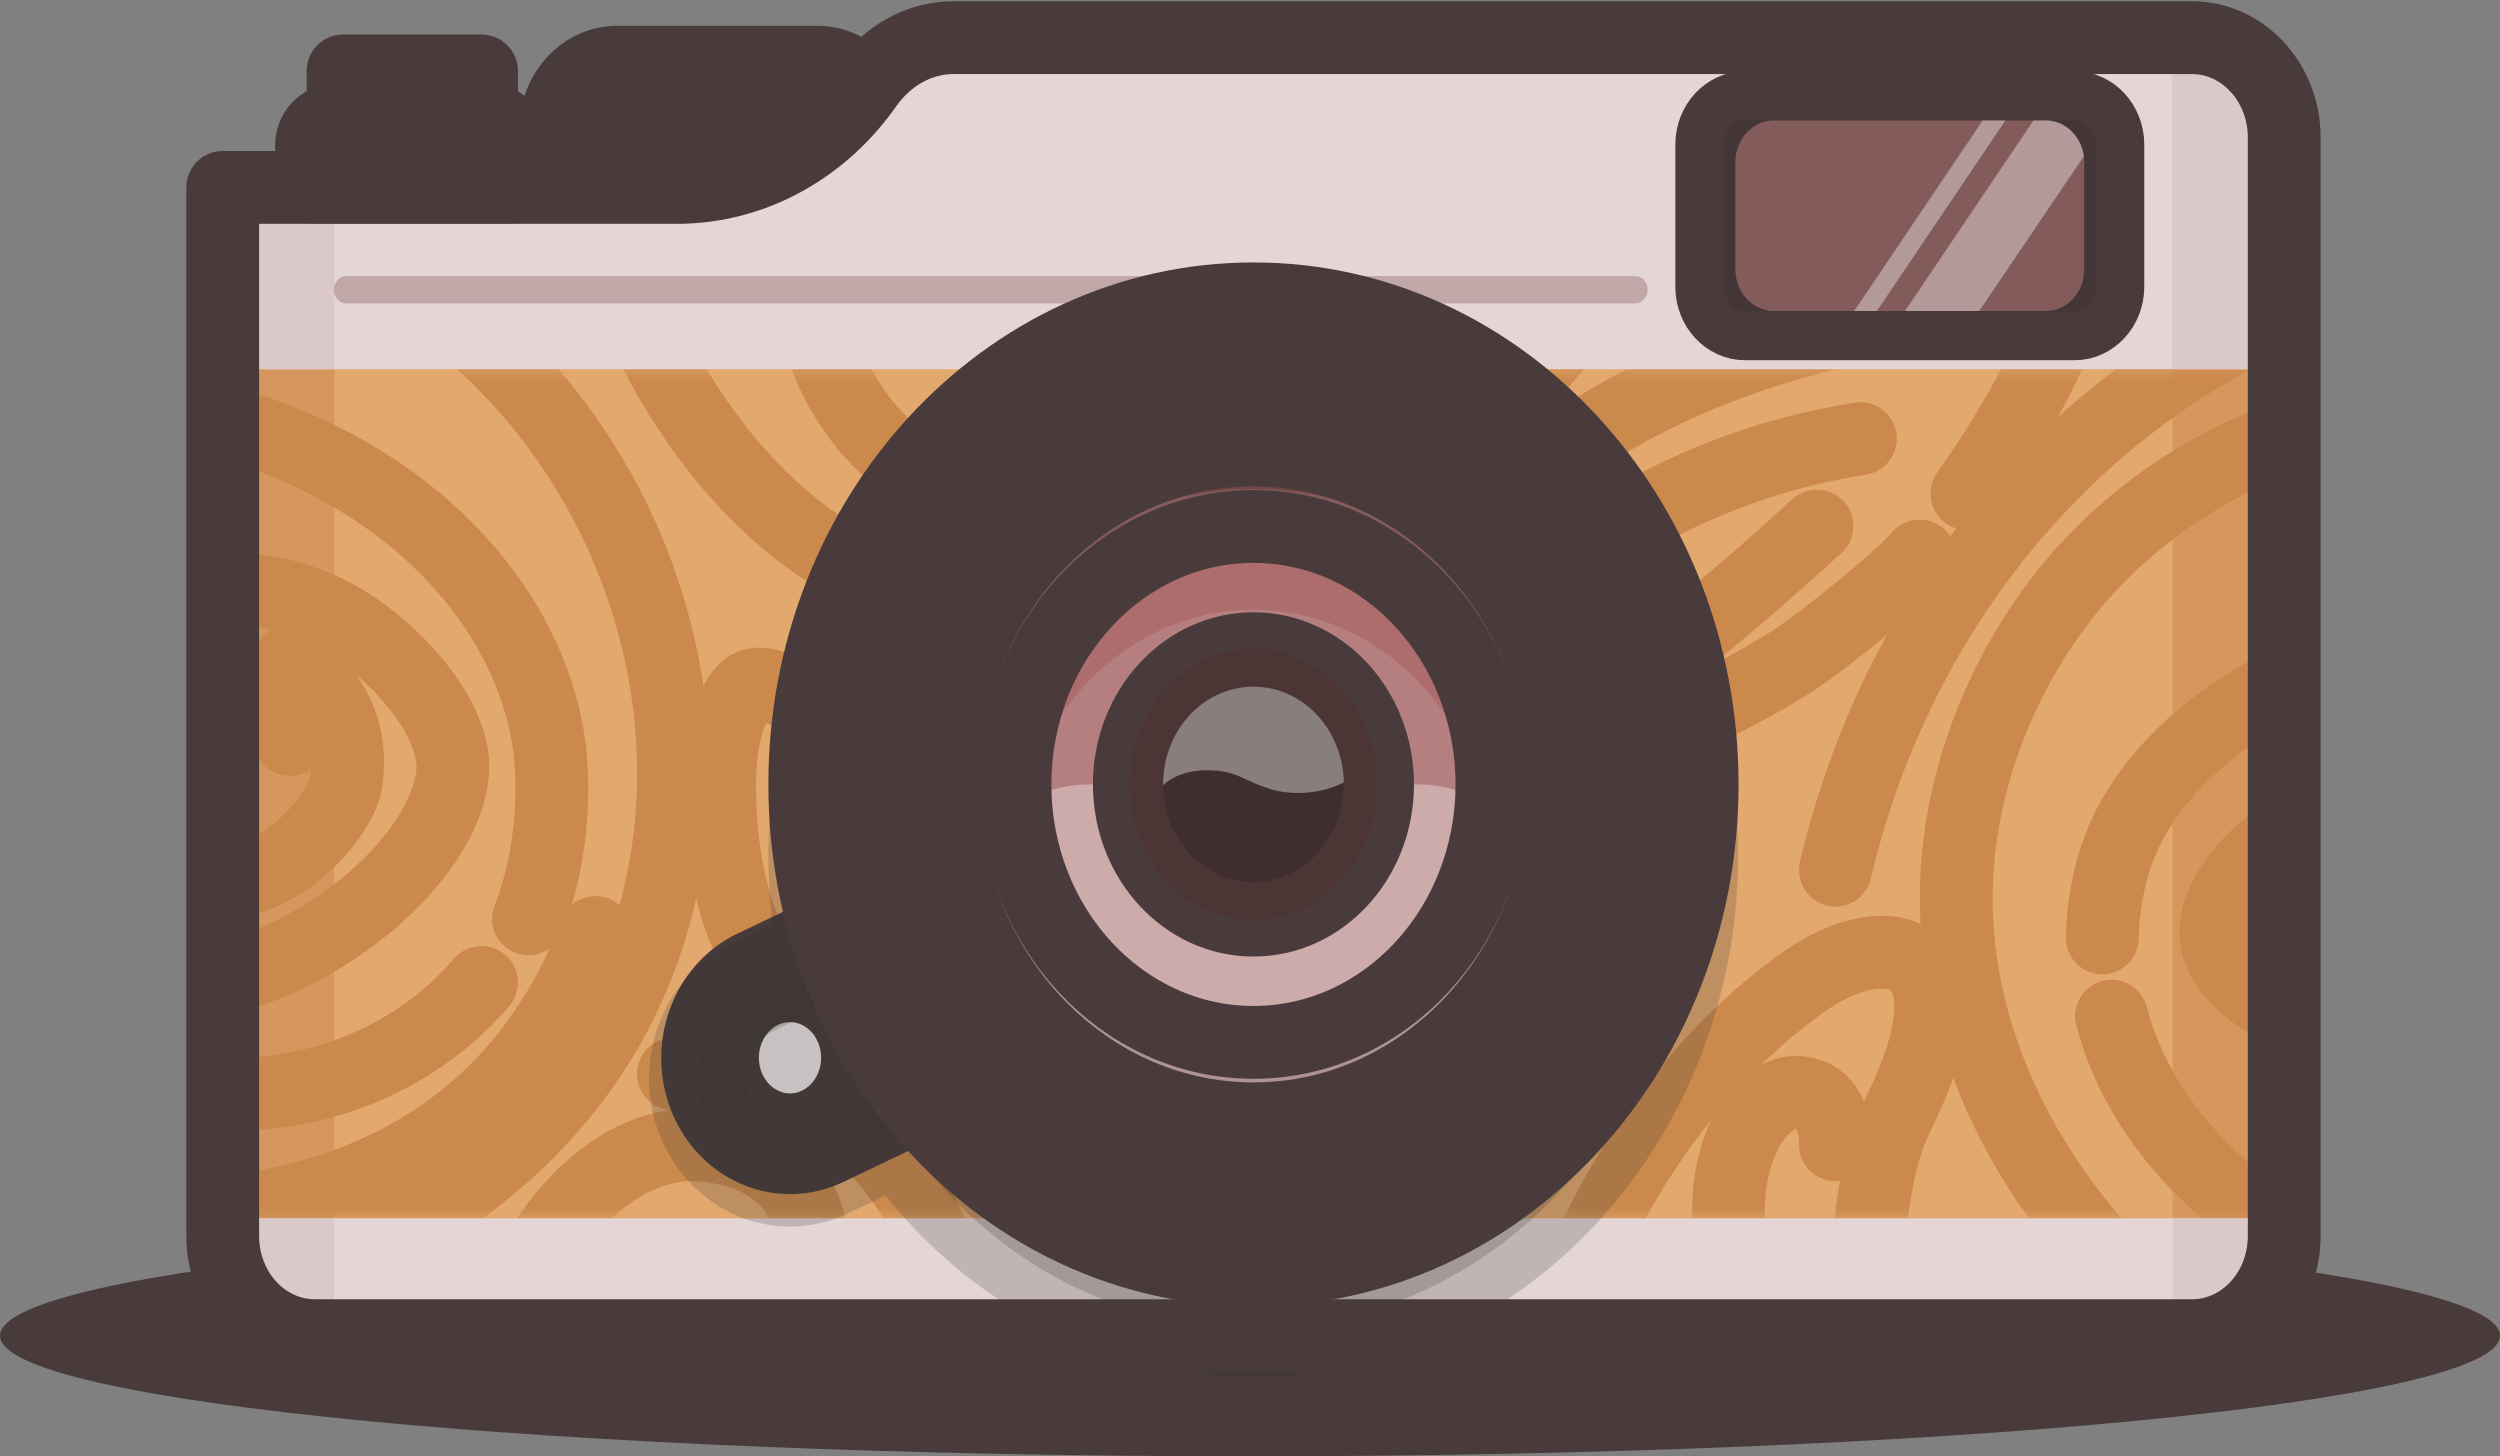 <svg width="206" height="120" viewBox="0 0 206 120" fill="none" xmlns="http://www.w3.org/2000/svg">
<rect x="0" y="0" width="206" height="120" fill="#808080" stroke="none"/>
<path d="M103 120C159.885 120 206 115.549 206 110.059C206 104.568 159.885 100.117 103 100.117C46.115 100.117 0 104.568 0 110.059C0 115.549 46.115 120 103 120Z" fill="#493B3B"/>
<path d="M72.417 15.41H45.795V10.61C45.795 7.594 48.077 5.125 50.866 5.125H67.346C70.135 5.125 72.417 7.594 72.417 10.61V15.41Z" fill="#C1A7A7"/>
<path d="M72.417 15.41H45.795V10.61C45.795 7.594 48.077 5.125 50.866 5.125H67.346C70.135 5.125 72.417 7.594 72.417 10.61V15.41Z" stroke="#493B3B" stroke-width="6" stroke-miterlimit="10" stroke-linecap="round" stroke-linejoin="round"/>
<path d="M70.927 6.257V15.409" stroke="#493B3B" stroke-width="4" stroke-miterlimit="10" stroke-linecap="round" stroke-linejoin="round"/>
<path d="M68.075 6.257V15.409" stroke="#493B3B" stroke-width="4" stroke-miterlimit="10" stroke-linecap="round" stroke-linejoin="round"/>
<path d="M65.223 6.257V15.409" stroke="#493B3B" stroke-width="4" stroke-miterlimit="10" stroke-linecap="round" stroke-linejoin="round"/>
<path d="M62.37 6.257V15.409" stroke="#493B3B" stroke-width="4" stroke-miterlimit="10" stroke-linecap="round" stroke-linejoin="round"/>
<path d="M59.518 6.257V15.409" stroke="#493B3B" stroke-width="4" stroke-miterlimit="10" stroke-linecap="round" stroke-linejoin="round"/>
<path d="M56.666 6.257V15.409" stroke="#493B3B" stroke-width="4" stroke-miterlimit="10" stroke-linecap="round" stroke-linejoin="round"/>
<path d="M53.813 6.257V15.409" stroke="#493B3B" stroke-width="4" stroke-miterlimit="10" stroke-linecap="round" stroke-linejoin="round"/>
<path d="M50.961 6.257V15.409" stroke="#493B3B" stroke-width="4" stroke-miterlimit="10" stroke-linecap="round" stroke-linejoin="round"/>
<path d="M48.109 6.257V15.409" stroke="#493B3B" stroke-width="4" stroke-miterlimit="10" stroke-linecap="round" stroke-linejoin="round"/>
<path d="M180.614 3.103H78.565C75.745 3.103 73.146 4.577 71.434 6.977C67.853 12.119 62.148 15.444 55.747 15.444H18.35V101.831C18.35 106.391 21.741 110.059 25.956 110.059H180.614C184.829 110.059 188.22 106.391 188.22 101.831V11.33C188.22 6.771 184.798 3.103 180.614 3.103Z" fill="#E2A86D"/>
<path d="M27.541 30.425H18.35V100.391H27.541V30.425Z" fill="#D6975F"/>
<path d="M188.221 30.425H179.03V100.391H188.221V30.425Z" fill="#D6975F"/>
<mask id="mask0" mask-type="alpha" maskUnits="userSpaceOnUse" x="18" y="30" width="171" height="71">
<path d="M188.22 30.356H18.35V100.426H188.22V30.356Z" fill="#E2A86D"/>
</mask>
<g mask="url(#mask0)">
<path d="M33.372 23.363C51.12 34.71 59.296 56.821 53.813 75.812C47.348 98.266 25.164 104.779 23.864 105.122" stroke="#CC894C" stroke-width="6" stroke-miterlimit="10" stroke-linecap="round" stroke-linejoin="round"/>
<path d="M39.679 80.954C32.073 89.867 18.033 93.433 5.324 86.611" stroke="#CC894C" stroke-width="6" stroke-miterlimit="10" stroke-linecap="round" stroke-linejoin="round"/>
<path d="M9.603 33.133C28.84 34.881 43.197 47.085 45.257 61.414C45.352 62.169 46.239 68.819 43.545 75.709" stroke="#CC894C" stroke-width="6" stroke-miterlimit="10" stroke-linecap="round" stroke-linejoin="round"/>
<path d="M6.275 53.701C13.881 47.873 20.98 47.257 27.572 50.719C32.199 53.187 37.936 59.289 37.27 63.986C36.129 72.213 23.135 81.88 11.948 81.469" stroke="#CC894C" stroke-width="6" stroke-miterlimit="10" stroke-linecap="round" stroke-linejoin="round"/>
<path d="M23.864 54.421C24.752 55.175 29.569 58.123 28.491 64.603C28.143 66.728 23.167 74.235 14.832 72.727" stroke="#CC894C" stroke-width="6" stroke-miterlimit="10" stroke-linecap="round" stroke-linejoin="round"/>
<path d="M10.078 62.443C14.42 58.98 20.98 55.69 23.864 60.934" stroke="#CC894C" stroke-width="6" stroke-miterlimit="10" stroke-linecap="round" stroke-linejoin="round"/>
<path d="M10.078 99.98C13.184 100.255 31.28 101.489 42.88 87.639C45.89 84.04 47.824 80.2 49.06 76.841" stroke="#CC894C" stroke-width="6" stroke-miterlimit="10" stroke-linecap="round" stroke-linejoin="round"/>
<path d="M51.437 23.363C53.687 29.088 59.581 41.6 71.878 47.531C90.386 56.478 116.342 47.119 132.727 22.334" stroke="#CC894C" stroke-width="6" stroke-miterlimit="10" stroke-linecap="round" stroke-linejoin="round"/>
<path d="M66.649 23.877C66.871 25.728 67.79 31.487 72.353 36.218C78.502 42.594 86.33 41.977 87.566 41.874" stroke="#CC894C" stroke-width="6" stroke-miterlimit="10" stroke-linecap="round" stroke-linejoin="round"/>
<path d="M70.388 87.296C65.952 84.177 59.296 79.103 59.296 64.637C59.296 59.872 60.659 57.198 61.705 56.581C65.35 54.456 77.012 68.614 91.844 72.727C103.38 75.95 122.554 68.202 149.714 43.349" stroke="#CC894C" stroke-width="6" stroke-miterlimit="10" stroke-linecap="round" stroke-linejoin="round"/>
<path d="M158.842 25.934C148.89 27.305 129.083 31.796 116.533 49.073C115.835 49.999 108.293 60.489 110.353 62.957C111.715 64.568 122.047 47.119 141.601 39.338C146.323 37.452 150.443 36.595 153.296 36.15" stroke="#CC894C" stroke-width="6" stroke-miterlimit="10" stroke-linecap="round" stroke-linejoin="round"/>
<path d="M40.027 114.892C42.341 102.825 49.345 94.667 56.666 94.324C56.919 94.324 63.004 94.118 65.698 98.438C68.931 103.648 66.237 113.864 57.141 122.091" stroke="#CC894C" stroke-width="6" stroke-miterlimit="10" stroke-linecap="round" stroke-linejoin="round"/>
<path d="M55.493 88.496C64.145 87.536 71.878 92.267 75.871 99.775C80.974 109.27 80.118 120.754 70.896 128.262" stroke="#CC894C" stroke-width="6" stroke-miterlimit="10" stroke-linecap="round" stroke-linejoin="round"/>
<path d="M158.176 45.817C156.813 47.496 149.936 53.118 147.242 54.764C133.234 63.334 131.301 58.74 117.452 75.709C109.972 84.862 103.475 107.213 92.288 122.605" stroke="#CC894C" stroke-width="6" stroke-miterlimit="10" stroke-linecap="round" stroke-linejoin="round"/>
<path d="M173.23 12.667C172.977 21.649 168.571 31.487 162.074 40.675" stroke="#CC894C" stroke-width="6" stroke-miterlimit="10" stroke-linecap="round" stroke-linejoin="round"/>
<path d="M196.873 33.647C193.925 34.093 176.621 37.109 166.923 53.701C165.687 55.792 161.567 63.06 161.219 72.727C160.617 89.422 171.645 105.979 188.791 115.406" stroke="#CC894C" stroke-width="6" stroke-miterlimit="10" stroke-linecap="round" stroke-linejoin="round"/>
<path d="M173.991 83.731C176.78 94.392 186.826 103.066 199.249 106.185" stroke="#CC894C" stroke-width="6" stroke-miterlimit="10" stroke-linecap="round" stroke-linejoin="round"/>
<path d="M197.348 53.187C187.143 55.244 176.589 62.271 174.086 71.459C173.547 73.413 173.262 75.367 173.23 77.286" stroke="#CC894C" stroke-width="6" stroke-miterlimit="10" stroke-linecap="round" stroke-linejoin="round"/>
<path d="M125.09 122.606C129.051 97.958 141.76 85.788 148.605 80.92C155.641 75.95 163.247 78.006 156.433 91.753C151.616 101.489 156.718 115.407 145.975 124.148" stroke="#CC894C" stroke-width="6" stroke-miterlimit="10" stroke-linecap="round" stroke-linejoin="round"/>
<path d="M200.676 63.985C188.886 65.871 182.041 72.727 182.611 77.355C183.086 81.16 188.696 84.382 195.446 85.582" stroke="#CC894C" stroke-width="6" stroke-miterlimit="10" stroke-linecap="round" stroke-linejoin="round"/>
<path d="M151.236 71.699C152.63 65.734 156.275 53.701 165.973 42.389C176.748 29.808 189.013 25.077 194.496 23.363" stroke="#CC894C" stroke-width="6" stroke-miterlimit="10" stroke-linecap="round" stroke-linejoin="round"/>
<path d="M142.52 101.729C141.918 95.558 144.327 90.827 147.369 90.073C147.908 89.936 151.236 89.627 151.236 94.324" stroke="#CC894C" stroke-width="6" stroke-miterlimit="10" stroke-linecap="round" stroke-linejoin="round"/>
</g>
<path d="M68.17 94.701L84.111 87.091L77.963 72.041L62.022 79.652C58.187 81.503 56.444 86.337 58.124 90.484C59.835 94.667 64.335 96.518 68.17 94.701Z" fill="#E5D6D6"/>
<path d="M68.17 94.701L84.111 87.091L77.963 72.041L62.022 79.652C58.187 81.503 56.444 86.337 58.124 90.484C59.835 94.667 64.335 96.518 68.17 94.701Z" stroke="#493B3B" stroke-width="6" stroke-miterlimit="10" stroke-linecap="round" stroke-linejoin="round"/>
<path d="M65.096 92.096C67.617 92.096 69.66 89.885 69.66 87.159C69.66 84.433 67.617 82.223 65.096 82.223C62.576 82.223 60.532 84.433 60.532 87.159C60.532 89.885 62.576 92.096 65.096 92.096Z" fill="#EFE6E6"/>
<path d="M65.096 92.096C67.617 92.096 69.66 89.885 69.66 87.159C69.66 84.433 67.617 82.223 65.096 82.223C62.576 82.223 60.532 84.433 60.532 87.159C60.532 89.885 62.576 92.096 65.096 92.096Z" stroke="#493B3B" stroke-width="4" stroke-miterlimit="10" stroke-linecap="round" stroke-linejoin="round"/>
<path d="M18.35 100.392V101.797C18.35 106.356 21.741 110.024 25.956 110.024H180.614C184.829 110.024 188.22 106.356 188.22 101.797V100.392H18.35Z" fill="#E5D6D6"/>
<path opacity="0.2" d="M103.285 31.419C83.414 31.419 67.314 48.902 67.314 70.43C67.314 73.173 67.568 75.847 68.075 78.452L62.022 81.331C58.187 83.183 56.444 88.016 58.124 92.164C59.835 96.312 64.304 98.198 68.138 96.381L74.223 93.467C80.752 103.168 91.337 109.442 103.254 109.442C123.125 109.442 139.224 91.958 139.224 70.43C139.256 48.902 123.156 31.419 103.285 31.419Z" fill="#2D2D2D" stroke="#2D2D2D" stroke-width="8" stroke-miterlimit="10" stroke-linecap="round" stroke-linejoin="round"/>
<path d="M180.614 110.059H179.03V100.426H188.221V101.831C188.221 106.356 184.798 110.059 180.614 110.059Z" fill="#DBC8C8"/>
<path d="M25.956 110.059H27.541V100.426H18.35V101.831C18.35 106.356 21.741 110.059 25.956 110.059Z" fill="#DBC8C8"/>
<path d="M180.614 3H78.565C75.745 3 73.114 4.474 71.434 6.908C67.853 12.084 62.148 15.41 55.747 15.41H18.35V30.424H188.22V11.262C188.22 6.702 184.798 3 180.614 3Z" fill="#E5D6D6"/>
<path d="M27.541 15.752H18.35V30.425H27.541V15.752Z" fill="#DBC8C8"/>
<path d="M134.724 25.008H28.555C27.984 25.008 27.509 24.494 27.509 23.877C27.509 23.26 27.984 22.746 28.555 22.746H134.724C135.294 22.746 135.77 23.26 135.77 23.877C135.77 24.494 135.294 25.008 134.724 25.008Z" fill="#C1A7A7"/>
<path d="M180.583 3H178.998V30.424H188.189V11.227C188.189 6.702 184.798 3 180.583 3Z" fill="#DBC8C8"/>
<path d="M103.285 103.648C123.151 103.648 139.256 86.182 139.256 64.637C139.256 43.092 123.151 25.625 103.285 25.625C83.419 25.625 67.314 43.092 67.314 64.637C67.314 86.182 83.419 103.648 103.285 103.648Z" fill="#E5D6D6"/>
<path d="M103.285 95.832C119.213 95.832 132.125 81.866 132.125 64.637C132.125 47.408 119.213 33.441 103.285 33.441C87.357 33.441 74.445 47.408 74.445 64.637C74.445 81.866 87.357 95.832 103.285 95.832Z" fill="#845B5B"/>
<path d="M103.285 40.297C118.117 40.297 130.382 52.467 131.935 68.065C132.062 66.934 132.125 65.802 132.125 64.637C132.125 47.428 119.195 33.441 103.285 33.441C87.376 33.441 74.445 47.428 74.445 64.637C74.445 65.802 74.509 66.934 74.635 68.065C76.188 52.467 88.453 40.297 103.285 40.297Z" fill="#704848"/>
<path d="M180.614 3.103H78.565C75.745 3.103 73.146 4.577 71.434 6.977C67.853 12.119 62.148 15.444 55.747 15.444H18.35V101.831C18.35 106.391 21.741 110.059 25.956 110.059H180.614C184.829 110.059 188.22 106.391 188.22 101.831V11.33C188.22 6.771 184.798 3.103 180.614 3.103Z" stroke="#493B3B" stroke-width="6" stroke-miterlimit="10" stroke-linecap="round" stroke-linejoin="round"/>
<path d="M103.285 99.774C121.226 99.774 135.77 84.043 135.77 64.637C135.77 45.231 121.226 29.499 103.285 29.499C85.344 29.499 70.801 45.231 70.801 64.637C70.801 84.043 85.344 99.774 103.285 99.774Z" stroke="#493B3B" stroke-width="3" stroke-miterlimit="10" stroke-linecap="round" stroke-linejoin="round"/>
<path d="M103.285 95.832C119.213 95.832 132.125 81.866 132.125 64.637C132.125 47.408 119.213 33.441 103.285 33.441C87.357 33.441 74.445 47.408 74.445 64.637C74.445 81.866 87.357 95.832 103.285 95.832Z" stroke="#493B3B" stroke-width="8" stroke-miterlimit="10" stroke-linecap="round" stroke-linejoin="round"/>
<path d="M103.285 85.891C114.137 85.891 122.934 76.375 122.934 64.637C122.934 52.899 114.137 43.383 103.285 43.383C92.433 43.383 83.636 52.899 83.636 64.637C83.636 76.375 92.433 85.891 103.285 85.891Z" fill="#B57F7F"/>
<path opacity="0.34" d="M116.818 64.637C126.325 64.637 131.555 76.635 125.47 84.519C120.177 91.41 112.191 95.832 103.285 95.832C94.38 95.832 86.393 91.444 81.101 84.519C75.016 76.601 80.277 64.637 89.753 64.637H116.818Z" fill="white"/>
<path d="M103.285 50.239C113.046 50.239 121.16 57.986 122.681 68.065C122.839 66.934 122.934 65.802 122.934 64.637C122.934 52.913 114.124 43.383 103.285 43.383C92.446 43.383 83.636 52.913 83.636 64.637C83.636 65.802 83.731 66.934 83.889 68.065C85.411 57.952 93.524 50.239 103.285 50.239Z" fill="#AD6D6D"/>
<path d="M103.285 85.891C114.137 85.891 122.934 76.375 122.934 64.637C122.934 52.899 114.137 43.383 103.285 43.383C92.433 43.383 83.636 52.899 83.636 64.637C83.636 76.375 92.433 85.891 103.285 85.891Z" stroke="#493B3B" stroke-width="6" stroke-miterlimit="10" stroke-linecap="round" stroke-linejoin="round"/>
<path d="M103.285 77.32C109.761 77.32 115.011 71.642 115.011 64.636C115.011 57.631 109.761 51.953 103.285 51.953C96.809 51.953 91.559 57.631 91.559 64.636C91.559 71.642 96.809 77.32 103.285 77.32Z" fill="#4C3535"/>
<path d="M103.285 77.32C109.761 77.32 115.011 71.642 115.011 64.636C115.011 57.631 109.761 51.953 103.285 51.953C96.809 51.953 91.559 57.631 91.559 64.636C91.559 71.642 96.809 77.32 103.285 77.32Z" stroke="#493B3B" stroke-width="3" stroke-miterlimit="10" stroke-linecap="round" stroke-linejoin="round"/>
<path d="M103.285 72.692C107.398 72.692 110.733 69.086 110.733 64.636C110.733 60.187 107.398 56.581 103.285 56.581C99.172 56.581 95.838 60.187 95.838 64.636C95.838 69.086 99.172 72.692 103.285 72.692Z" fill="#3F2E2E"/>
<path d="M42.246 15.41H25.671V11.982C25.671 10.85 26.526 9.925 27.572 9.925H40.344C41.39 9.925 42.246 10.85 42.246 11.982V15.41Z" fill="#6A4949"/>
<path d="M42.246 15.41H25.671V11.982C25.671 10.85 26.526 9.925 27.572 9.925H40.344C41.39 9.925 42.246 10.85 42.246 11.982V15.41Z" stroke="#493B3B" stroke-width="6" stroke-miterlimit="10" stroke-linecap="round" stroke-linejoin="round"/>
<path d="M39.679 5.845H28.27V9.925H39.679V5.845Z" stroke="#493B3B" stroke-width="6" stroke-miterlimit="10" stroke-linecap="round" stroke-linejoin="round"/>
<path d="M39.679 5.845H28.27V9.925H39.679V5.845Z" fill="#493B3B"/>
<path d="M103.285 103.648C123.151 103.648 139.256 86.182 139.256 64.637C139.256 43.092 123.151 25.625 103.285 25.625C83.419 25.625 67.314 43.092 67.314 64.637C67.314 86.182 83.419 103.648 103.285 103.648Z" stroke="#493B3B" stroke-width="8" stroke-miterlimit="10" stroke-linecap="round" stroke-linejoin="round"/>
<path opacity="0.38" d="M103.285 56.581C99.165 56.581 95.838 60.18 95.838 64.636C95.838 64.671 95.838 64.671 95.838 64.705C96.82 63.814 98.278 63.334 100.211 63.505C102.144 63.677 102.493 64.328 104.648 65.014C106.55 65.596 108.99 65.391 110.733 64.465C110.638 60.077 107.342 56.581 103.285 56.581Z" fill="white"/>
<path d="M103.285 90.69C116.588 90.69 127.371 79.025 127.371 64.637C127.371 50.248 116.588 38.583 103.285 38.583C89.983 38.583 79.199 50.248 79.199 64.637C79.199 79.025 89.983 90.69 103.285 90.69Z" stroke="#493B3B" stroke-width="3" stroke-miterlimit="10" stroke-linecap="round" stroke-linejoin="round"/>
<path d="M103.285 95.832C119.213 95.832 132.125 81.866 132.125 64.637C132.125 47.408 119.213 33.441 103.285 33.441C87.357 33.441 74.445 47.408 74.445 64.637C74.445 81.866 87.357 95.832 103.285 95.832Z" stroke="#493B3B" stroke-width="8" stroke-miterlimit="10" stroke-linecap="round" stroke-linejoin="round"/>
<path d="M170.948 27.682H143.788C141.728 27.682 140.048 25.865 140.048 23.637V11.913C140.048 9.685 141.728 7.868 143.788 7.868H170.948C173.008 7.868 174.688 9.685 174.688 11.913V23.637C174.688 25.865 173.008 27.682 170.948 27.682Z" fill="#443636"/>
<path d="M170.948 27.682H143.788C141.728 27.682 140.048 25.865 140.048 23.637V11.913C140.048 9.685 141.728 7.868 143.788 7.868H170.948C173.008 7.868 174.688 9.685 174.688 11.913V23.637C174.688 25.865 173.008 27.682 170.948 27.682Z" stroke="#493B3B" stroke-width="4" stroke-miterlimit="10" stroke-linecap="round" stroke-linejoin="round"/>
<path d="M168.571 25.625H146.165C144.422 25.625 142.996 24.083 142.996 22.197V13.353C142.996 11.467 144.422 9.925 146.165 9.925H168.571C170.315 9.925 171.741 11.467 171.741 13.353V22.197C171.741 24.117 170.315 25.625 168.571 25.625Z" fill="#845B5B"/>
<path opacity="0.38" d="M163.089 25.625L171.709 12.873C171.487 11.227 170.188 9.925 168.571 9.925H167.557L156.972 25.625H163.089Z" fill="white"/>
<path opacity="0.38" d="M154.658 25.625L165.244 9.925H163.374L152.789 25.625H154.658Z" fill="white"/>
</svg>
